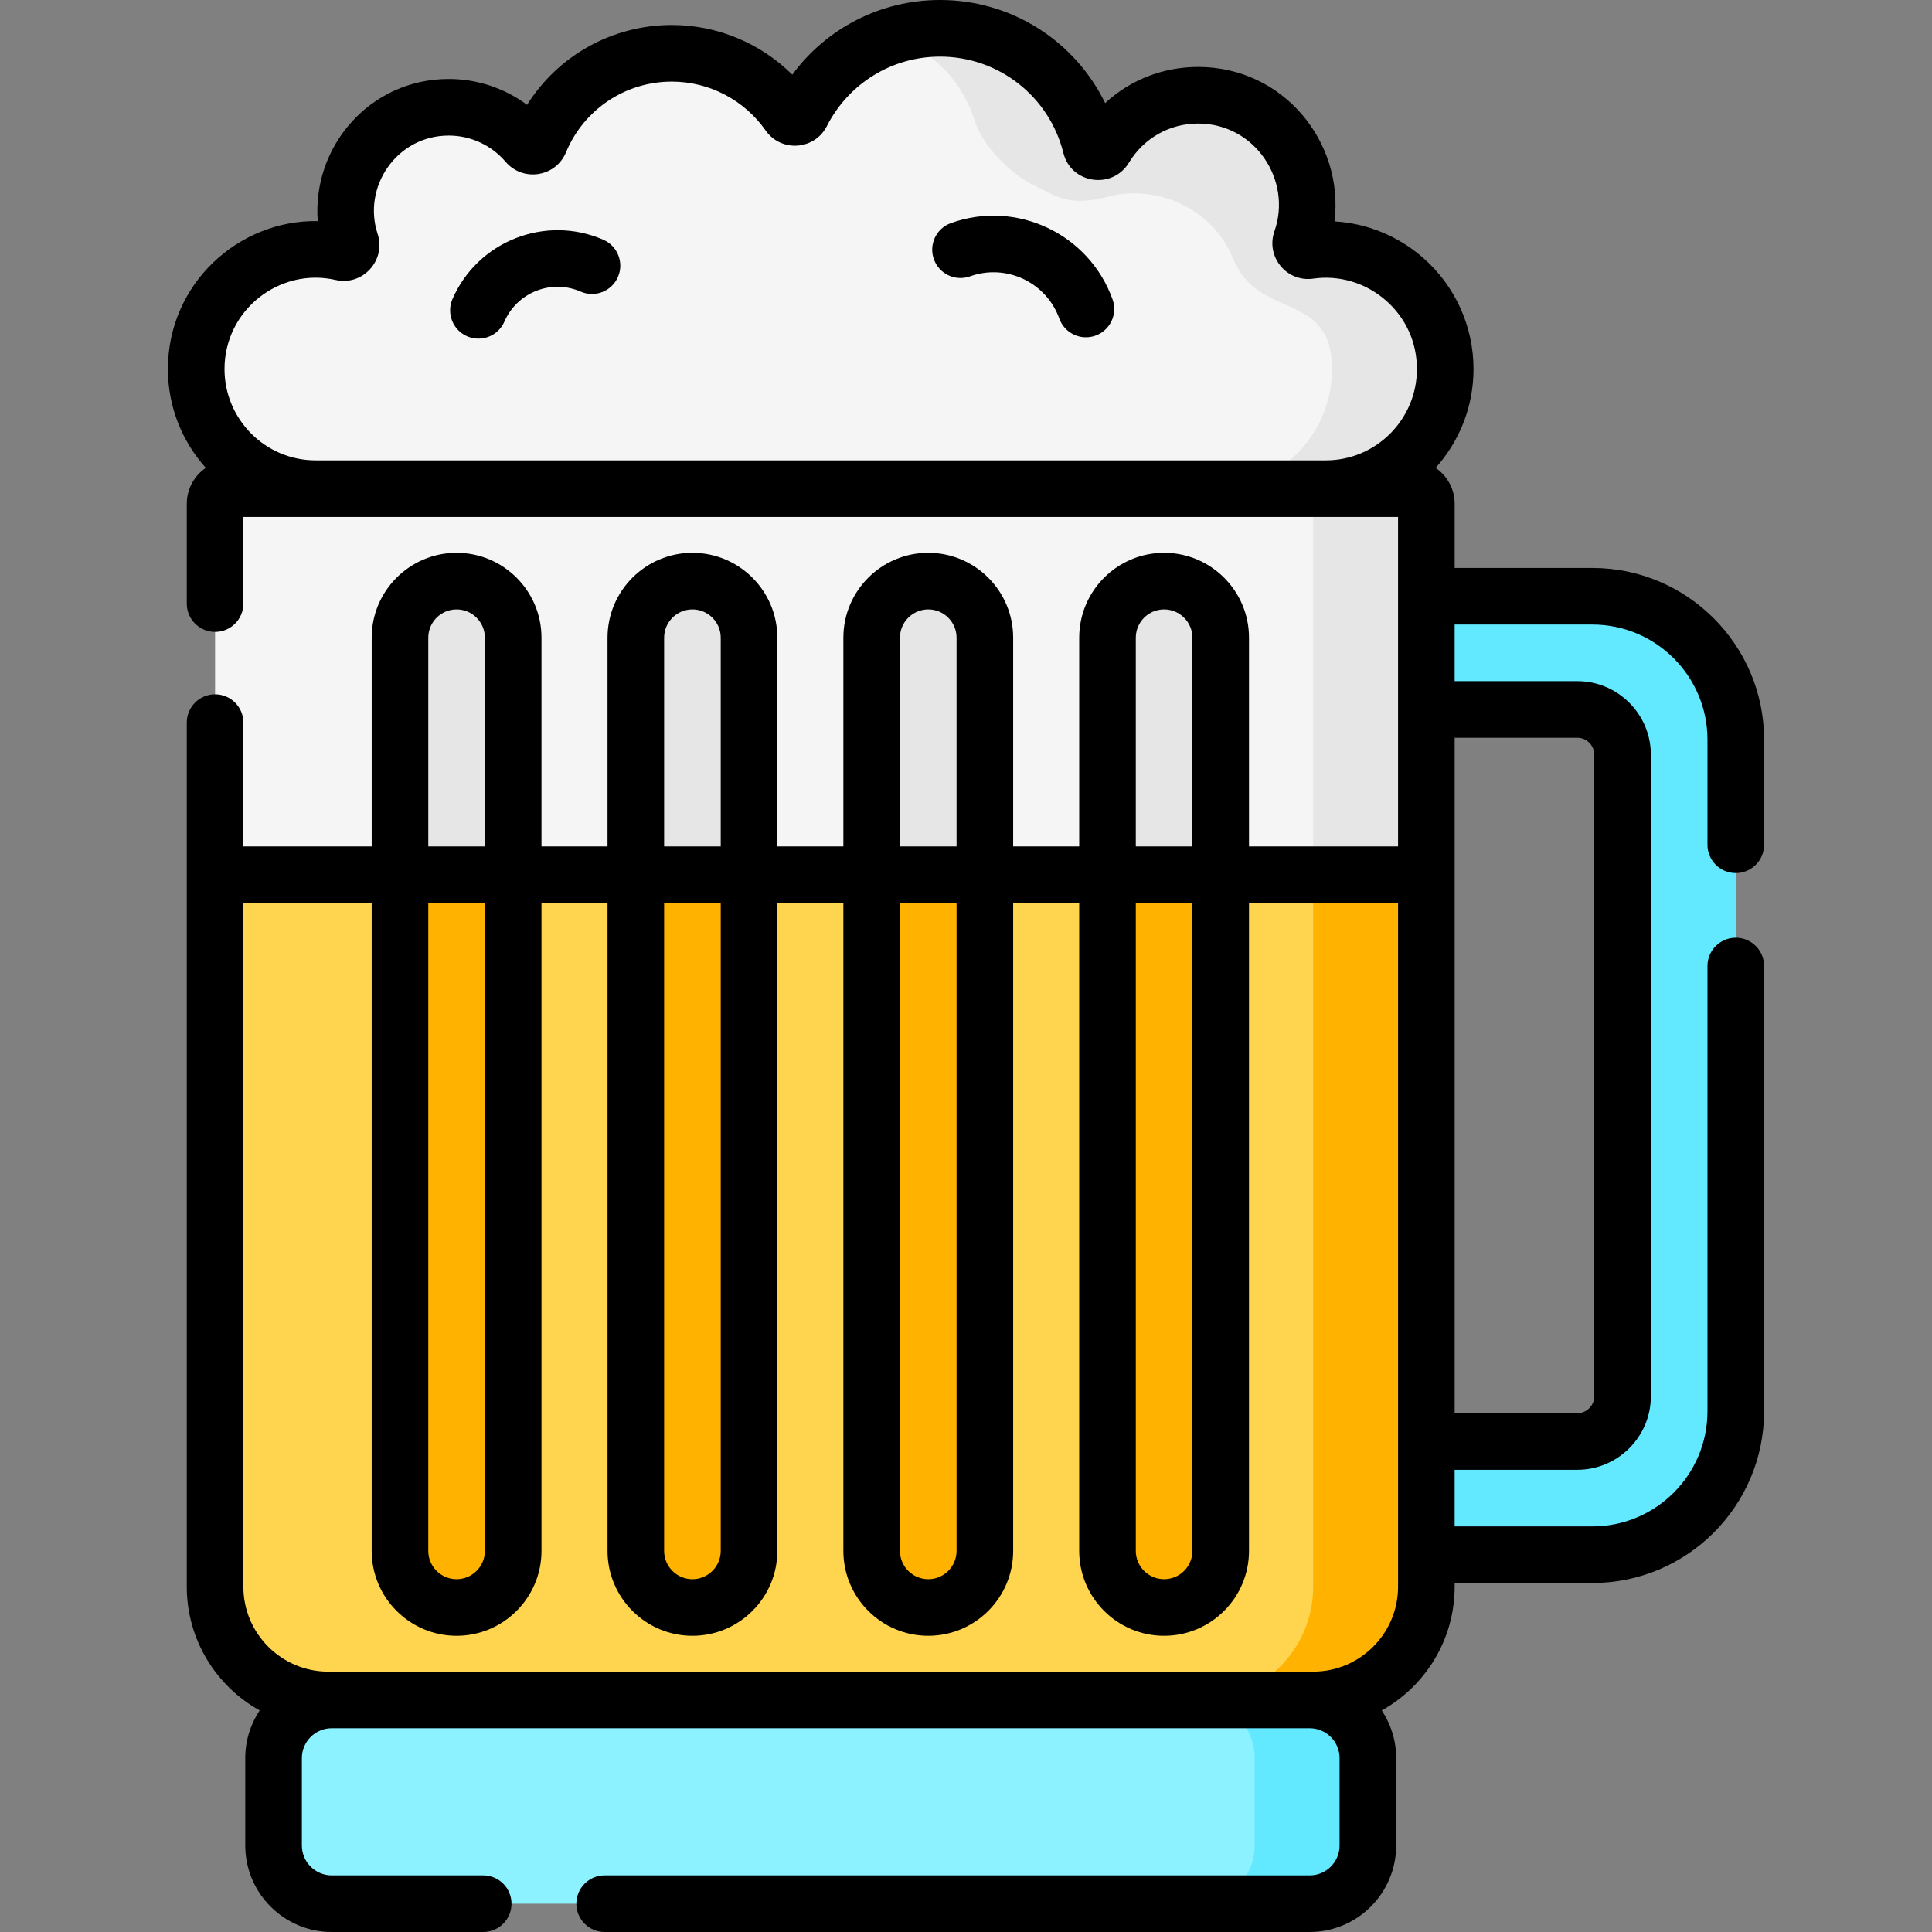 <svg id="Capa_1" enable-background="new 0 0 512 512" height="512" viewBox="0 0 512 512" width="512" xmlns="http://www.w3.org/2000/svg"><rect x="0" y="0" width="512" height="512" fill="#808080" stroke="none"/><path d="m346.965 66.417c-1.493.213-2.646-1.239-2.145-2.662 6.438-18.292-6.98-38.518-27.315-38.518-10.491 0-19.672 5.599-24.739 13.977-.925 1.53-3.247 1.247-3.68-.487-4.476-17.939-20.664-31.227-39.955-31.227-16.01 0-29.878 9.156-36.693 22.523-.677 1.328-2.532 1.474-3.388.254-6.853-9.767-18.18-16.154-31.002-16.154-15.768 0-29.284 9.652-34.988 23.38-.574 1.381-2.392 1.645-3.363.508-5.011-5.866-12.451-9.586-20.762-9.586-19.047 0-31.64 18.748-25.987 35.885.482 1.461-.82 2.922-2.319 2.578-19.306-4.433-38.629 10.196-38.629 30.921 0 17.503 14.162 31.691 31.631 31.691s250.269 0 267.738 0 31.631-14.189 31.631-31.691c0-19.464-17.277-34.071-36.035-31.392z" fill="#f5f5f5"/><path d="m346.965 66.417c-1.493.213-2.646-1.239-2.146-2.662 6.438-18.292-6.98-38.518-27.315-38.518-10.491 0-19.672 5.599-24.739 13.977-.925 1.53-3.247 1.247-3.68-.487-4.475-17.939-20.663-31.227-39.954-31.227-4.7 0-9.208.808-13.414 2.262 10.864 3.361 18.855 10.611 22.767 22.68 2.047 6.314 9.342 13.691 15.628 16.733 5.767 2.791 9.217 5.699 19.349 2.977 12.465-3.349 27.736 2.568 33.302 16.348 6.697 16.582 26.237 8.396 26.237 29.309 0 17.503-14.162 31.691-31.631 31.691h30c17.469 0 31.631-14.189 31.631-31.691 0-19.464-17.277-34.071-36.035-31.392z" fill="#e6e6e6"/><path d="m347.08 504.5h-259.16c-8.516 0-15.42-6.904-15.42-15.42v-23.16c0-8.517 6.904-15.42 15.42-15.42h259.16c8.517 0 15.42 6.904 15.42 15.42v23.159c0 8.517-6.904 15.421-15.42 15.421z" fill="#8cf2ff"/><path d="m347.08 450.5h-30c8.516 0 15.42 6.904 15.42 15.42v23.159c0 8.516-6.904 15.42-15.42 15.42h30c8.516 0 15.42-6.904 15.42-15.42v-23.159c0-8.516-6.904-15.42-15.42-15.42z" fill="#63e9ff"/><path d="m348 450.5h-261c-16.569 0-30-13.431-30-30v-287c0-2.209 1.791-4 4-4h313c2.209 0 4 1.791 4 4v287c0 16.569-13.431 30-30 30z" fill="#f5f5f5"/><path d="m374 129.5h-30c2.209 0 4 1.791 4 4v287c0 16.569-13.431 30-30 30h30c16.569 0 30-13.431 30-30v-287c0-2.209-1.791-4-4-4z" fill="#e6e6e6"/><path d="m348 450.5h-261c-16.569 0-30-13.431-30-30v-188.688h321v188.688c0 16.569-13.431 30-30 30z" fill="#ffd54f"/><path d="m348 231.812v188.688c0 16.569-13.431 30-30 30h30c16.569 0 30-13.431 30-30v-188.688z" fill="#ffb300"/><path d="m460 196.012v178c0 20.987-17.013 38-38 38h-44v-30h40c6.627 0 12-5.373 12-12v-170c0-6.627-5.373-12-12-12h-40v-30h44c20.987 0 38 17.013 38 38z" fill="#63e9ff"/><g fill="#e6e6e6"><path d="m121 154c-8.284 0-15 6.716-15 15v242c0 8.284 6.716 15 15 15s15-6.716 15-15v-242c0-8.284-6.716-15-15-15z"/><path d="m183.5 154c-8.284 0-15 6.716-15 15v242c0 8.284 6.716 15 15 15s15-6.716 15-15v-242c0-8.284-6.716-15-15-15z"/><path d="m246 154c-8.284 0-15 6.716-15 15v242c0 8.284 6.716 15 15 15s15-6.716 15-15v-242c0-8.284-6.716-15-15-15z"/><path d="m308.5 154c-8.284 0-15 6.716-15 15v242c0 8.284 6.716 15 15 15s15-6.716 15-15v-242c0-8.284-6.716-15-15-15z"/></g><path d="m106 231.812v179.188c0 8.284 6.716 15 15 15s15-6.716 15-15v-179.188z" fill="#ffb300"/><path d="m168.5 231.812v179.188c0 8.284 6.716 15 15 15s15-6.716 15-15v-179.188z" fill="#ffb300"/><path d="m231 231.812v179.188c0 8.284 6.716 15 15 15s15-6.716 15-15v-179.188z" fill="#ffb300"/><path d="m293.5 231.812v179.188c0 8.284 6.716 15 15 15s15-6.716 15-15v-179.188z" fill="#ffb300"/><path d="m460 231.372c4.143 0 7.5-3.358 7.5-7.5v-27.86c0-25.089-20.411-45.5-45.5-45.5h-36.5v-17.012c0-3.949-2.002-7.438-5.043-9.509 6.239-6.945 10.043-16.126 10.043-26.182 0-11.374-4.923-22.167-13.507-29.612-6.595-5.72-14.81-9.025-23.329-9.527 2.544-20.888-13.419-40.933-36.159-40.933-9.323 0-18.016 3.465-24.629 9.578-8.024-16.475-24.826-27.315-43.745-27.315-15.678 0-30.073 7.417-39.163 19.783-8.428-8.348-19.884-13.16-31.92-13.16-15.794 0-30.157 8.104-38.375 21.164-5.946-4.42-13.193-6.861-20.738-6.861-20.982 0-36.26 18.003-34.727 37.667-20.952-.374-39.708 16.592-39.708 39.216 0 10.056 3.804 19.236 10.043 26.181-3.041 2.071-5.043 5.56-5.043 9.509v26.465c0 4.142 3.358 7.5 7.5 7.5s7.5-3.358 7.5-7.5v-22.964h306v87.312h-39.5v-55.312c0-12.407-10.094-22.5-22.5-22.5s-22.5 10.093-22.5 22.5v55.312h-17.5v-55.312c0-12.407-10.094-22.5-22.5-22.5-12.407 0-22.5 10.093-22.5 22.5v55.312h-17.5v-55.312c0-12.407-10.093-22.5-22.5-22.5s-22.5 10.093-22.5 22.5v55.312h-17.5v-55.312c0-12.407-10.093-22.5-22.5-22.5s-22.5 10.093-22.5 22.5v55.312h-34v-32.812c0-4.142-3.358-7.5-7.5-7.5s-7.5 3.358-7.5 7.5v229c0 14.082 7.806 26.369 19.314 32.78-2.407 3.626-3.814 7.971-3.814 12.64v23.159c0 12.639 10.282 22.921 22.92 22.921h40.133c4.142 0 7.5-3.358 7.5-7.5s-3.358-7.5-7.5-7.5h-40.133c-4.367 0-7.92-3.553-7.92-7.92v-23.16c0-4.367 3.553-7.92 7.92-7.92h259.159c4.367 0 7.921 3.553 7.921 7.92v23.159c0 4.367-3.554 7.92-7.921 7.92h-186.84c-4.142 0-7.5 3.358-7.5 7.5s3.358 7.5 7.5 7.5h186.84c12.639.001 22.921-10.281 22.921-22.919v-23.16c0-4.669-1.407-9.014-3.814-12.641 11.508-6.41 19.314-18.698 19.314-32.78v-.988h36.5c25.089 0 45.5-20.411 45.5-45.5v-118.011c0-4.142-3.357-7.5-7.5-7.5s-7.5 3.358-7.5 7.5v118.012c0 16.818-13.683 30.5-30.5 30.5h-36.5v-15h32.5c10.752 0 19.5-8.748 19.5-19.5v-170c0-10.752-8.748-19.5-19.5-19.5h-32.5v-15h36.5c16.817 0 30.5 13.682 30.5 30.5v27.86c0 4.142 3.357 7.5 7.5 7.5zm-376.369-109.372c-13.306 0-24.131-10.852-24.131-24.191 0-15.735 14.674-27.006 29.45-23.611 7.184 1.646 13.429-5.239 11.12-12.238-4.089-12.396 5.042-26.035 18.864-26.035 5.793 0 11.282 2.536 15.06 6.958 4.61 5.396 13.272 4.042 15.992-2.502 4.734-11.395 15.75-18.758 28.062-18.758 9.873 0 19.167 4.846 24.862 12.961 4.101 5.847 12.963 5.214 16.209-1.154 5.796-11.368 17.296-18.43 30.012-18.43 15.488 0 28.926 10.503 32.678 25.541 2.04 8.178 12.991 9.797 17.374 2.555 3.924-6.486 10.773-10.358 18.322-10.358 15.151 0 24.965 15.105 20.24 28.527-2.375 6.745 3.225 13.587 10.28 12.577 6.867-.98 13.841 1.093 19.14 5.688 5.375 4.662 8.335 11.154 8.335 18.28 0 13.339-10.825 24.191-24.131 24.191h-267.738zm217.369 47c0-4.136 3.364-7.5 7.5-7.5s7.5 3.364 7.5 7.5v55.312h-15zm0 70.312h15v171.688c0 4.136-3.364 7.5-7.5 7.5s-7.5-3.364-7.5-7.5zm-62.5-70.312c0-4.136 3.364-7.5 7.5-7.5s7.5 3.364 7.5 7.5v55.312h-15zm0 70.312h15v171.688c0 4.136-3.364 7.5-7.5 7.5s-7.5-3.364-7.5-7.5zm-62.5-70.312c0-4.136 3.364-7.5 7.5-7.5s7.5 3.364 7.5 7.5v55.312h-15zm0 70.312h15v171.688c0 4.136-3.364 7.5-7.5 7.5s-7.5-3.364-7.5-7.5zm-62.5-70.312c0-4.136 3.364-7.5 7.5-7.5s7.5 3.364 7.5 7.5v55.312h-15zm0 70.312h15v171.688c0 4.136-3.364 7.5-7.5 7.5s-7.5-3.364-7.5-7.5zm257 181.188c0 12.407-10.094 22.5-22.5 22.5h-261c-12.407 0-22.5-10.093-22.5-22.5v-181.188h34v171.688c0 12.407 10.093 22.5 22.5 22.5s22.5-10.093 22.5-22.5v-171.688h17.5v171.688c0 12.407 10.093 22.5 22.5 22.5s22.5-10.093 22.5-22.5v-171.688h17.5v171.688c0 12.407 10.093 22.5 22.5 22.5 12.406 0 22.5-10.093 22.5-22.5v-171.688h17.5v171.688c0 12.407 10.094 22.5 22.5 22.5s22.5-10.093 22.5-22.5v-171.688h39.5zm47.5-224.988c2.481 0 4.5 2.019 4.5 4.5v170c0 2.481-2.019 4.5-4.5 4.5h-32.5v-179z"/><path d="m159.879 63.53c-15.354-6.684-33.282.368-39.966 15.721-1.653 3.798.085 8.217 3.883 9.871 3.805 1.657 8.22-.092 9.87-3.883 1.639-3.763 4.645-6.664 8.465-8.167 3.82-1.502 7.997-1.427 11.76.211 3.796 1.653 8.216-.084 9.87-3.883 1.654-3.797-.084-8.216-3.882-9.87z"/><path d="m252.018 59.114c-3.9 1.396-5.929 5.689-4.533 9.589 1.396 3.898 5.688 5.931 9.588 4.533 9.604-3.436 20.212 1.579 23.649 11.181 1.395 3.895 5.684 5.931 9.59 4.533 3.899-1.396 5.929-5.689 4.533-9.589-6.226-17.389-25.441-26.472-42.827-20.247z"/></svg>